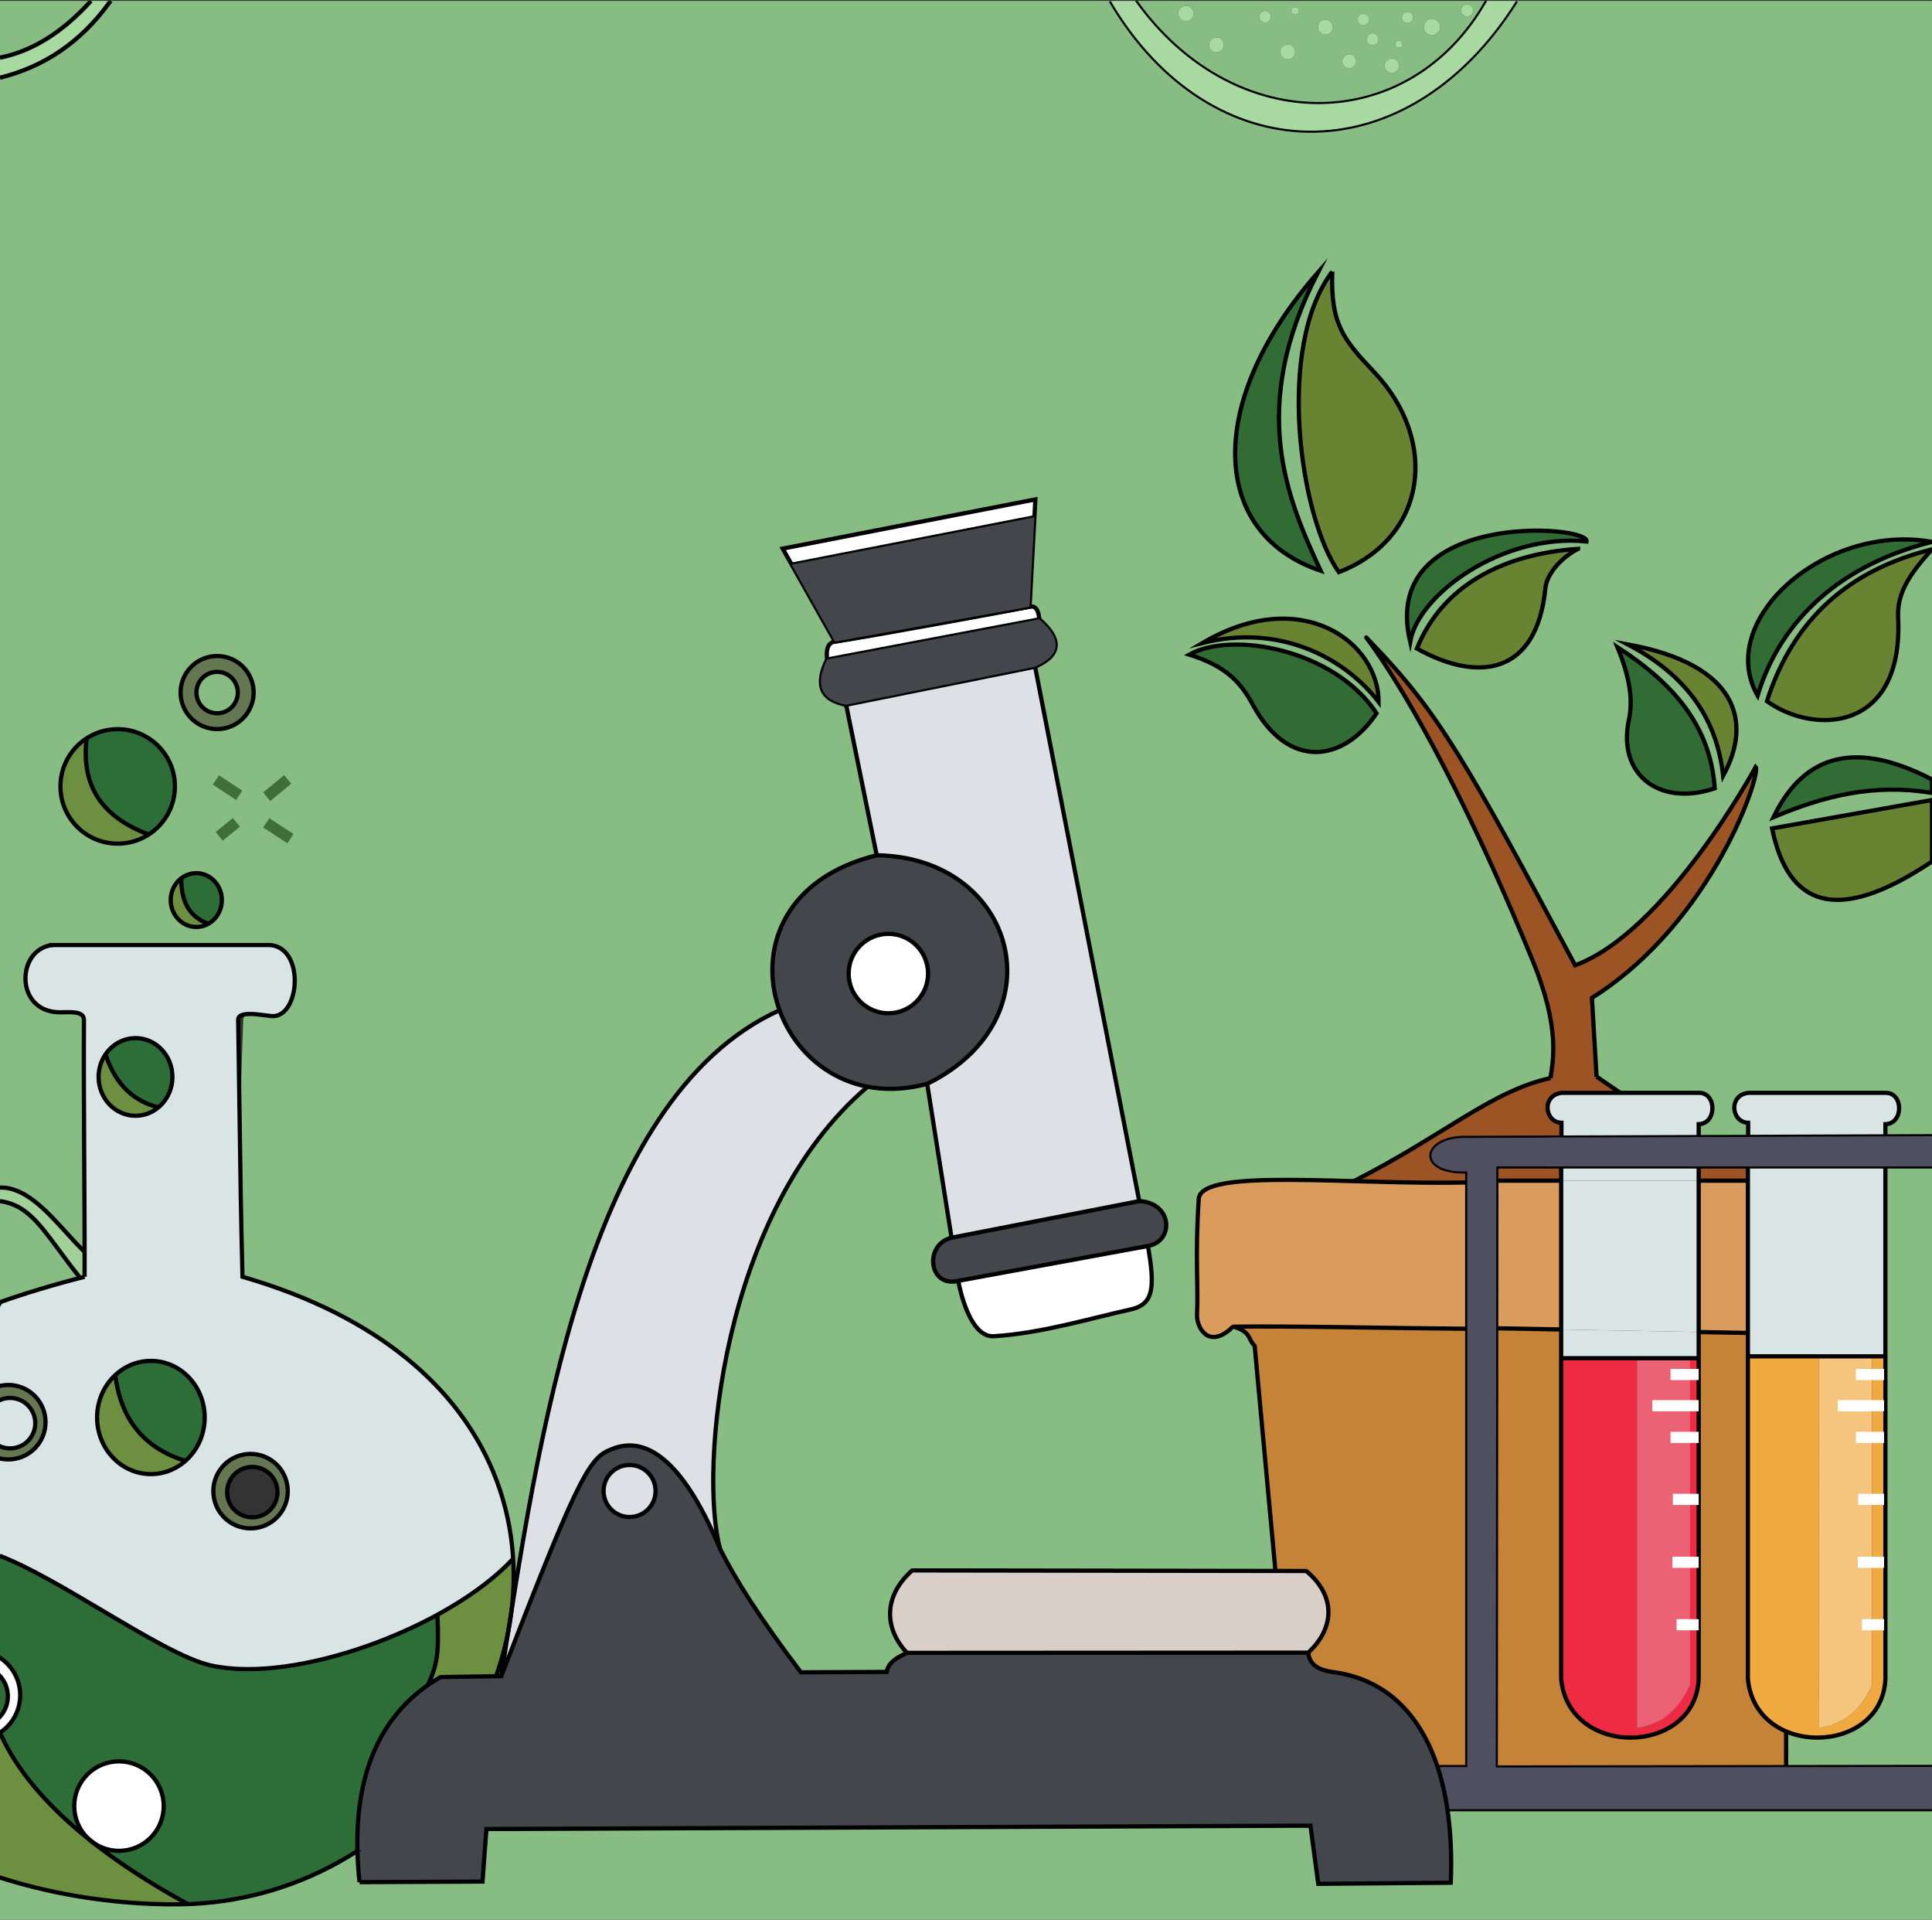 <?xml version="1.0" encoding="UTF-8"?>
<!DOCTYPE svg PUBLIC "-//W3C//DTD SVG 1.1//EN" "http://www.w3.org/Graphics/SVG/1.1/DTD/svg11.dtd">
<!-- Creator: CorelDRAW 2020 (64 Bit) -->
<svg xmlns="http://www.w3.org/2000/svg" xml:space="preserve" width="91.44mm" height="90.847mm" version="1.1" style="shape-rendering:geometricPrecision; text-rendering:geometricPrecision; image-rendering:optimizeQuality; fill-rule:evenodd; clip-rule:evenodd"
viewBox="0 0 9144 9084.72"
 xmlns:xlink="http://www.w3.org/1999/xlink"
 xmlns:xodm="http://www.corel.com/coreldraw/odm/2003">
 <rect x="0" y="0" width="9144" height="9084.72" fill="#333333" stroke="none"/>
 <defs>
  <style type="text/css">
   <![CDATA[
    .str2 {stroke:#406E37;stroke-width:52.92;stroke-miterlimit:22.926}
    .str1 {stroke:white;stroke-width:52.92;stroke-miterlimit:22.926}
    .str0 {stroke:black;stroke-width:20;stroke-miterlimit:22.926}
    .fil10 {fill:none}
    .fil8 {fill:#2D6E38}
    .fil21 {fill:#316C34}
    .fil0 {fill:#43464B}
    .fil22 {fill:#504F5F}
    .fil6 {fill:#657751}
    .fil19 {fill:#688332}
    .fil9 {fill:#6D9040}
    .fil1 {fill:#87BD83}
    .fil15 {fill:#9C5424}
    .fil7 {fill:#A1D099}
    .fil3 {fill:#A8D9A1}
    .fil13 {fill:#C58337}
    .fil14 {fill:#D99C5D}
    .fil11 {fill:#D9CEC8}
    .fil5 {fill:#D9E5E5}
    .fil4 {fill:#DDE0E5}
    .fil18 {fill:#EB6274}
    .fil12 {fill:#EF2B43}
    .fil16 {fill:#F1AA40}
    .fil20 {fill:#F5C57D}
    .fil2 {fill:white}
    .fil17 {fill:black;fill-rule:nonzero}
   ]]>
  </style>
 </defs>
 <g id="Camada_x0020_1">
  <path class="fil0" d="M2348.01 7931.86c64.87,578.32 -244.21,769.41 -656.43,826.72 1.24,49.48 4.76,98.93 10.07,147.81l582.09 -2.65 18.52 -248.71 3899.98 -15.88 37.04 275.17 627.04 -5.2c5.18,-121.19 0.39,-238.59 -15.91,-347.79 -10.49,-70.25 -25.74,-137.1 -46.16,-199.39 -77.68,-236.87 -230.23,-407.65 -480.3,-447.75 -90.88,-9.66 -126.18,-40.51 -132.39,-93.82l-1898.77 1.04c-49.39,22.93 -87.73,44.71 -96.1,90.13l-406.04 1.87c-197.64,-260.42 -311.9,-443.41 -382.54,-583.87 -242.44,-584.95 -455.07,-498.97 -532.45,-463.72 -93.48,42.57 -163.8,186.3 -503.27,1065.66l-24.38 0.38zm754.75 -876.39c0,67.96 -55.08,123.04 -123.04,123.04 -67.95,0 -123.03,-55.08 -123.03,-123.04 0,-67.95 55.08,-123.03 123.03,-123.03 67.96,0 123.04,55.08 123.04,123.03z"/>
  <path class="fil1" d="M2404.97 7723c-13.79,70.58 -32.89,140.4 -56.96,208.86l24.38 -0.38c10.61,-67.64 21.42,-137.27 32.58,-208.48z"/>
  <g id="_1706207692816">
   <path class="fil1" d="M9144 2599.37c-105.3,116.24 -165.98,206.18 -160.23,322.57 26.76,542.03 -397.38,557.17 -620.95,396.21 127.73,-400.01 400.62,-624.5 781.18,-718.78l0 -35.29 0 -2559.85 -1968.65 0c-524.38,832.37 -1445.33,805.13 -1918.24,0l-4733.8 0c-140.6,198.06 -318.04,312.39 -523.31,363.45l0 5251.98c153.31,-4.41 280.55,189.25 400.4,304.27 -0.33,-329.91 -5.18,-795.97 -3.1,-1097.59 0.31,-45.56 -72.51,-35.76 -114.47,-36.06 -216.44,-1.59 -219.85,-300.59 -50.11,-318.28l1045.11 0c168.46,12.73 141.5,347.3 7.2,336.07 -46.17,-3.86 -132.11,-20.39 -133.53,14.9 -23.05,572.53 -14.87,790.22 -3.76,1218.9 871.08,251.2 1247.82,786.21 1280.99,1333.86 4.92,81.24 2.28,162.75 -7.43,243.66 171.07,-1077.61 434.73,-2461.67 1268.21,-2838.79 -100.14,-276.16 11.74,-623.19 459.86,-733.5l-144.69 -712.2c-121.83,-22.64 -147.73,-96.06 -89.65,-213.96 -6.2,-45.65 2.46,-80.32 37.08,-84.94l-247.7 -439.92 1195.92 -232.83 -27.45 507.62c29.98,-6.49 42.69,19.31 46.15,59.77 105.21,91.72 107.55,167.87 -20.06,224.34l493.04 2528.65c156.68,7.31 167.83,189.26 41.42,212.44 31.23,187.11 31.74,275.13 -81.08,300.04 -193.01,42.61 -426.29,113.67 -648.57,126.86 -92.04,5.46 -142.14,-142.39 -164.64,-241.69l-3.22 -20.36c-141.14,34.95 -164.17,-172 -32.31,-204.06l-115.29 -728.08c-101.88,27.44 -196.65,30.06 -281.96,13.69 -692.74,586.56 -798.62,1817.81 -698.25,2187.07 70.64,140.46 184.9,323.45 382.54,583.87l406.04 -1.87c8.37,-45.42 46.71,-67.2 96.1,-90.13 -102.3,-107.59 -119.46,-261.42 24.31,-390.18l1719.49 2.52 -98.4 -1065.23c-32.74,-30.2 -13.67,-63.7 -98.22,-90.59 -8.31,0.15 -13.66,8.99 -19.62,14.02 -106.08,89.6 -157.33,-15.81 -154.95,-69.75 6.72,-152.42 -9.85,-268.09 8.15,-548.37 6.64,-103.43 341.57,-95.41 733.79,-84.66 424.96,-215.5 651.46,-426.57 930.89,-487.73 12.69,-83.69 46.05,-237.88 -82.85,-552.53 -540.17,-1318.52 -890.45,-1637.41 -762.8,-1504.93 314.92,326.84 443.59,553.05 962.49,1523.83 433.13,-159.47 854.41,-938.47 854.41,-938.47 27.37,28.52 -200.77,731.56 -775.04,1092.81l22.07 372.66 112.45 76.62 370.79 0c86.04,-2.6 87.34,146.31 0,148.12l0 61.08 234.1 -0.85 0 -66.84c-79.61,-1.84 -95.01,-129.55 0,-141.51l649.61 0c86.04,-2.6 87.34,146.31 0,148.12l0 57.89 220.54 -0.8 0 -1300.03c-451.86,303.25 -681.38,210.5 -756.92,-156.54l756.92 -134.5 0 -33.07c-271.59,-46.55 -514,14.21 -750.31,114.65 145.29,-301.87 393.37,-364.72 750.31,-178.6l0 -1089.18zm0 -35.29c-455.55,114.26 -724.75,391.41 -825.28,727.61 -202.88,-354.67 315.25,-818.33 825.28,-727.61zm-3214.07 771.52c-52.91,-97.31 -116.8,-180.13 -301.14,-237.92 205.05,-114.64 690.13,-22.05 886.36,277.82 -153.92,229.09 -415.34,272.53 -585.22,-39.9zm595.14 -14.12c-159.85,-206.53 -463.69,-371.41 -832.99,-279.19 469.64,-276.34 833,-2.3 832.99,279.19zm149.1 -284.46c-149.15,-624.55 850.28,-554.67 835.11,-474.74 -394.53,-40.05 -795.46,246.58 -835.11,474.74zm1035.32 368.83c20.87,-96.11 2.32,-207.11 -54.44,-343.47 261.21,168.38 440.68,370.31 460.82,668.08 -266.93,89.66 -461.57,-70.45 -406.38,-324.61zm446.07 265.07c-32.14,-293.15 -183.4,-475.62 -438.99,-610 524.1,143.73 579.37,354.53 438.99,610zm-1905 -970.1c-526.02,-176.27 -548.47,-801.21 -13.22,-1411.11 -330.73,642.35 -145.53,1068.63 13.22,1411.11zm85.99 6.61c-186.34,-262.89 -298.38,-1070.83 -30.86,-1422.13 -9.32,249.62 54.38,323.19 199.05,476.43 308.23,326.48 248.48,784.98 -168.19,945.7zm977.69 75.75c-40.48,411.54 -319.07,447.32 -608.19,285.8 118.81,-294.55 403.01,-447.77 762.88,-471.84 -84.74,44.39 -148.35,121.52 -154.69,186.04zm-6385.24 1348.61c66.86,0 121.06,57.02 121.06,127.35 0,70.33 -54.2,127.35 -121.06,127.35 -66.86,0 -121.06,-57.02 -121.06,-127.35 0,-70.33 54.2,-127.35 121.06,-127.35zm271.54 -854.63c0,95.53 -77.43,172.96 -172.93,172.96 -95.53,0 -172.96,-77.43 -172.96,-172.96 0,-95.5 77.43,-172.93 172.96,-172.93 95.5,0 172.93,77.43 172.93,172.93zm-643.56 173.22c149.63,0 270.92,121.29 270.92,270.92 0,149.63 -121.29,270.92 -270.92,270.92 -149.63,0 -270.92,-121.29 -270.92,-270.92 0,-149.63 121.29,-270.92 270.92,-270.92z"/>
   <path class="fil1" d="M6202.24 8639.15l-3899.98 15.88 -18.52 248.71 -582.09 2.65c-5.31,-48.88 -8.83,-98.33 -10.07,-147.81 -229.75,147.84 -502.5,241 -802.91,251.85 -9.62,0.35 -19.27,0.61 -28.95,0.79 -43.79,0.8 -93.16,0.09 -137.64,-1.67 -257.95,-10.25 -500.64,-54.34 -722.08,-124.96l0 204.36 9144 0 0 -527.62 -2293.59 0c16.3,109.2 21.09,226.6 15.91,347.79l-627.04 5.2 -37.04 -275.17z"/>
  </g>
  <g id="_1706207693920">
   <path class="fil2" d="M5433.43 5896.07l-897.51 164.85 3.22 20.36c22.5,99.3 72.6,247.15 164.64,241.69 222.28,-13.19 455.56,-84.25 648.57,-126.86 112.82,-24.91 112.31,-112.93 81.08,-300.04z"/>
   <polygon class="fil2" points="3747.09,2671.88 4895.76,2447.78 4900.33,2363.25 3704.41,2596.08 "/>
   <path class="fil2" d="M4872.88 2870.87c-60.07,13 -801.69,149.25 -920.77,165.13 -34.62,4.62 -43.28,39.29 -37.08,84.94l1004 -190.3c-3.46,-40.46 -16.17,-66.26 -46.15,-59.77z"/>
  </g>
  <path class="fil0" d="M5392.01 5683.63c-990.36,241.05 -1362.33,377.27 41.42,212.44 126.41,-23.18 115.26,-205.13 -41.42,-212.44z"/>
  <path class="fil1" d="M5757.3 177.25c19.48,0 35.27,15.79 35.27,35.27 0,19.48 -15.79,35.27 -35.27,35.27 -19.48,0 -35.27,-15.79 -35.27,-35.27 0,-19.48 15.79,-35.27 35.27,-35.27zm372.63 68.35c0,19.48 -15.8,35.28 -35.28,35.28 -19.48,0 -35.28,-15.8 -35.28,-35.28 0,-19.48 15.8,-35.28 35.28,-35.28 19.48,0 35.28,15.8 35.28,35.28zm255.76 77.16c-18.26,0 -33.07,-14.81 -33.07,-33.07 0,-18.26 14.81,-33.07 33.07,-33.07 18.26,0 33.07,14.81 33.07,33.07 0,18.26 -14.81,33.07 -33.07,33.07zm218.29 -113.55c0,-9.13 7.4,-16.53 16.53,-16.53 9.13,0 16.53,7.4 16.53,16.53 0,9.13 -7.4,16.53 -16.53,16.53 -9.13,0 -16.53,-7.4 -16.53,-16.53zm173.08 -43c-21.31,0 -38.58,-17.27 -38.58,-38.58 0,-21.31 17.27,-38.58 38.58,-38.58 21.31,0 38.58,17.27 38.58,38.58 0,21.31 -17.27,38.58 -38.58,38.58zm166.47 -88.19c-15.83,0 -28.66,-12.83 -28.66,-28.66 0,-15.83 12.83,-28.66 28.66,-28.66 15.83,0 28.66,12.83 28.66,28.66 0,15.83 -12.83,28.66 -28.66,28.66zm-1571.77 -73.79c466.96,656.8 1302.82,645.56 1666.88,0l-1666.88 0zm241.12 23.08c20.09,0 36.38,16.29 36.38,36.38 0,20.09 -16.29,36.38 -36.38,36.38 -20.09,0 -36.38,-16.29 -36.38,-36.38 0,-20.09 16.29,-36.38 36.38,-36.38zm883.06 187.41c-15.83,0 -28.66,-12.83 -28.66,-28.66 0,-15.83 12.83,-28.66 28.66,-28.66 15.83,0 28.66,12.83 28.66,28.66 0,15.83 -12.83,28.66 -28.66,28.66zm165.36 -105.84c-14.61,0 -26.45,-11.84 -26.45,-26.45 0,-14.61 11.84,-26.45 26.45,-26.45 14.61,0 26.45,11.84 26.45,26.45 0,14.61 -11.84,26.45 -26.45,26.45zm-108.03 201.76c0,-18.87 15.3,-34.17 34.17,-34.17 18.87,0 34.17,15.3 34.17,34.17 0,18.87 -15.3,34.17 -34.17,34.17 -18.87,0 -34.17,-15.3 -34.17,-34.17zm-280.03 -146.64c-19.48,0 -35.27,-15.79 -35.27,-35.27 0,-19.48 15.79,-35.27 35.27,-35.27 19.48,0 35.27,15.79 35.27,35.27 0,19.48 -15.79,35.27 -35.27,35.27zm-257.97 -84.87c0,15.22 -12.34,27.56 -27.56,27.56 -15.22,0 -27.56,-12.34 -27.56,-27.56 0,-15.22 12.34,-27.56 27.56,-27.56 15.22,0 27.56,12.34 27.56,27.56zm132.3 -27.56c0,9.74 -7.9,17.64 -17.64,17.64 -9.74,0 -17.64,-7.9 -17.64,-17.64 0,-9.74 7.9,-17.64 17.64,-17.64 9.74,0 17.64,7.9 17.64,17.64zm305.37 68.35c-15.22,0 -27.56,-12.34 -27.56,-27.56 0,-15.22 12.34,-27.56 27.56,-27.56 15.22,0 27.56,12.34 27.56,27.56 0,15.22 -12.34,27.56 -27.56,27.56z"/>
  <path class="fil3" d="M-0 367.68c205.27,-51.06 382.71,-165.39 523.31,-363.45l-92.6 0c-143.57,158.51 -287.14,239.5 -430.71,268.64l0 94.81z"/>
  <path class="fil1" d="M-0 272.87c143.57,-29.14 287.14,-110.13 430.71,-268.64l-430.71 0 0 268.64z"/>
  <polygon class="fil0" points="5392.01,5683.63 4503.61,5856.86 4535.92,6060.92 5433.43,5896.07 "/>
  <path class="fil2" d="M5433.43 5896.07l-897.51 164.85 3.22 20.36c22.5,99.3 72.6,247.15 164.64,241.69 222.28,-13.19 455.56,-84.25 648.57,-126.86 112.82,-24.91 112.31,-112.93 81.08,-300.04z"/>
  <g id="_1706207690512">
   <path class="fil4" d="M2875.66 6865.82c77.38,-35.25 290.01,-121.23 532.45,463.72 -100.37,-369.26 5.51,-1600.51 698.25,-2187.07 -203.48,-39.05 -353.11,-186.11 -416.85,-361.87 -833.48,377.12 -1097.14,1761.18 -1268.21,2838.79 -4.15,34.67 -9.61,69.23 -16.33,103.61 -11.16,71.21 -21.97,140.84 -32.58,208.48 339.47,-879.36 409.79,-1023.09 503.27,-1065.66z"/>
   <path class="fil4" d="M3102.76 7055.47c0,-67.95 -55.08,-123.03 -123.04,-123.03 -67.95,0 -123.03,55.08 -123.03,123.03 0,67.96 55.08,123.04 123.03,123.04 67.96,0 123.04,-55.08 123.04,-123.04z"/>
  </g>
  <path class="fil0" d="M4106.36 5142.47c85.31,16.37 180.08,13.75 281.96,-13.69 629.55,-309.32 422.67,-1072.22 -238.95,-1081.68 -448.12,110.31 -560,457.34 -459.86,733.5 63.74,175.76 213.37,322.82 416.85,361.87zm98.18 -723.38c103.75,0 187.85,84.1 187.85,187.85 0,103.75 -84.1,187.85 -187.85,187.85 -103.75,0 -187.85,-84.1 -187.85,-187.85 0,-103.75 84.1,-187.85 187.85,-187.85z"/>
  <path class="fil4" d="M4388.32 5128.78l115.29 728.08 888.4 -173.23 -493.04 -2528.65 -894.29 179.92 144.69 712.2c661.62,9.46 868.5,772.36 238.95,1081.68z"/>
  <path class="fil5" d="M-0 7364.43l6.4 0.52c298.69,117.61 768.3,466.94 993.12,516.29 286.67,62.85 729.81,-54.11 1070.58,-240.08 144.54,-78.88 270.67,-170.17 358.63,-265.43 -33.17,-547.65 -409.91,-1082.66 -1280.99,-1333.86 -5.5,-212.14 -10.28,-372.62 -10.91,-549.99 -2.6,-179.27 -4.95,-376.35 -9.58,-664.5 -0.78,-48.51 111.62,-23.17 157.78,-19.31 134.3,11.22 161.26,-323.34 -7.2,-336.07l-1029.67 0c-167.4,17.45 -181.41,308.49 25.83,318.05 2.9,0.13 5.85,0.21 8.84,0.23 41.95,0.3 114.78,-9.5 114.47,36.06 -2.08,301.62 2.77,767.68 3.1,1097.59 0.04,41.69 0.01,81.21 -0.11,117.94 -6.95,1.76 -13.88,3.52 -20.78,5.3 -135.64,34.89 -262.03,73.28 -379.51,114.75l0 3.56 0 1198.95zm1185.84 -484.5c97.33,0 176.24,78.91 176.24,176.24 0,97.33 -78.91,176.24 -176.24,176.24 -97.33,0 -176.24,-78.91 -176.24,-176.24 0,-97.33 78.91,-176.24 176.24,-176.24zm-544.48 -1599.99c-96.5,0 -174.73,-82.29 -174.73,-183.81 0,-39.79 12.02,-76.63 32.45,-106.72 31.69,-46.67 83.61,-77.09 142.28,-77.09 96.5,0 174.73,82.29 174.73,183.81 0,58.49 -25.97,110.59 -66.43,144.26 -29.77,24.76 -67.4,39.55 -108.3,39.55z"/>
  <path class="fil1" d="M1027.59 3375.08c54.07,0 97.9,-43.83 97.9,-97.9 0,-54.07 -43.83,-97.9 -97.9,-97.9 -54.07,0 -97.9,43.83 -97.9,97.9 0,54.07 43.83,97.9 97.9,97.9z"/>
  <g id="_1706207685664">
   <polygon class="fil2" points="3747.09,2671.88 4895.76,2447.78 4900.33,2363.25 3704.41,2596.08 "/>
   <path class="fil2" d="M4872.88 2870.87c-60.07,13 -801.69,149.25 -920.77,165.13 -34.62,4.62 -43.28,39.29 -37.08,84.94l1004 -190.3c-3.46,-40.46 -16.17,-66.26 -46.15,-59.77z"/>
  </g>
  <g id="_1706207685088">
   <path class="fil6" d="M166.9 6734.44c0,65.91 -53.43,119.34 -119.34,119.34 -16.9,0 -32.99,-3.52 -47.56,-9.86l0 57.77c12.64,2.88 25.79,4.4 39.3,4.4 97.33,0 176.24,-78.91 176.24,-176.24 0,-97.33 -78.91,-176.24 -176.24,-176.24 -13.51,0 -26.66,1.52 -39.3,4.4l0 66.96c14.57,-6.34 30.66,-9.86 47.56,-9.86 65.91,0 119.34,53.43 119.34,119.33z"/>
   <path class="fil6" d="M1185.84 6879.93c-97.33,0 -176.24,78.91 -176.24,176.24 0,97.33 78.91,176.24 176.24,176.24 97.33,0 176.24,-78.91 176.24,-176.24 0,-97.33 -78.91,-176.24 -176.24,-176.24zm-111.07 180.83c0,-65.9 53.43,-119.33 119.33,-119.33 65.91,0 119.34,53.43 119.34,119.33 0,65.91 -53.43,119.34 -119.34,119.34 -65.9,0 -119.33,-53.43 -119.33,-119.34z"/>
   <path class="fil6" d="M854.65 3277.16c0,95.53 77.43,172.96 172.96,172.96 95.5,0 172.93,-77.43 172.93,-172.96 0,-95.5 -77.43,-172.93 -172.93,-172.93 -95.53,0 -172.96,77.43 -172.96,172.93zm172.94 97.92c-54.07,0 -97.9,-43.83 -97.9,-97.9 0,-54.07 43.83,-97.9 97.9,-97.9 54.07,0 97.9,43.83 97.9,97.9 0,54.07 -43.83,97.9 -97.9,97.9z"/>
  </g>
  <path class="fil7" d="M400.4 5923.93c-119.85,-115.02 -247.09,-308.68 -400.4,-304.27l0 63.94c156.38,21.66 214.31,157.97 379.51,363.57 6.9,-1.78 13.83,-3.54 20.78,-5.3 0.12,-36.73 0.15,-76.25 0.11,-117.94z"/>
  <path class="fil1" d="M379.51 6047.17c-165.2,-205.6 -223.13,-341.91 -379.51,-363.57l0 478.32c117.48,-41.47 243.87,-79.86 379.51,-114.75z"/>
  <g id="_1706207685424">
   <path class="fil2" d="M95.67 8021.73c0,-74.07 -38.05,-139.25 -95.67,-177.07l0 86.21c23.14,25.45 37.25,59.27 37.25,96.38 0,37.11 -14.11,70.93 -37.25,96.38l0 75.18c57.62,-37.82 95.67,-103.01 95.67,-177.08z"/>
   <path class="fil2" d="M563.11 8334.83c-116.9,0 -211.67,94.77 -211.67,211.66 0,64.3 28.67,121.9 73.93,160.72 4.31,3.45 8.65,6.88 13.01,10.31 34.98,25.56 78.09,40.64 124.73,40.64 116.89,0 211.66,-94.77 211.66,-211.67 0,-116.89 -94.77,-211.66 -211.66,-211.66z"/>
  </g>
  <path class="fil2" d="M4016.69 4606.94c0,103.75 84.1,187.85 187.85,187.85 103.75,0 187.85,-84.1 187.85,-187.85 0,-103.75 -84.1,-187.85 -187.85,-187.85 -103.75,0 -187.85,84.1 -187.85,187.85z"/>
  <g id="_1706207740336">
   <path class="fil8" d="M2070.1 7641.16c-340.77,185.97 -783.91,302.93 -1070.58,240.08 -226.43,-49.7 -701.18,-403.71 -999.52,-518.79l0 482.21c57.62,37.82 95.67,103 95.67,177.07 0,74.07 -38.05,139.26 -95.67,177.08 79.28,180.99 228.11,351.01 425.37,508.4 -45.26,-38.82 -73.93,-96.42 -73.93,-160.72 0,-116.89 94.77,-211.66 211.67,-211.66 116.89,0 211.66,94.77 211.66,211.66 0,116.9 -94.77,211.67 -211.66,211.67 -46.64,0 -89.75,-15.08 -124.73,-40.64 131.3,103.29 283.41,201.09 450.29,292.91 300.41,-10.85 573.16,-104.01 802.91,-251.85 -7.51,-299.27 68.17,-599.89 333.17,-784.56 44.92,-96.08 53.35,-150.79 45.35,-332.86z"/>
   <path class="fil8" d="M37.25 8027.25c0,-37.11 -14.11,-70.93 -37.25,-96.38l0 192.76c23.14,-25.45 37.25,-59.27 37.25,-96.38z"/>
  </g>
  <path class="fil8" d="M545.21 6507.17c26.42,202.78 129.83,343.98 332.65,405.68 55.6,-49.14 90.94,-122.83 90.94,-205.21 0,-147.95 -114.01,-267.89 -254.66,-267.89 -64.82,0 -123.98,25.47 -168.93,67.42z"/>
  <g id="_1706207739040">
   <path class="fil9" d="M556.98 3992.22c54.08,0 104.45,-15.84 146.74,-43.14 -247.32,-93.31 -317.09,-256.12 -293.9,-455.29 -74.48,48.28 -123.76,132.14 -123.76,227.51 0,149.63 121.29,270.92 270.92,270.92z"/>
   <path class="fil9" d="M857.88 4156.07c-30.26,23.15 -49.94,60.7 -49.94,103.07 0,70.33 54.2,127.35 121.06,127.35 20.71,0 40.2,-5.47 57.25,-15.11 -102.73,-37.32 -128.52,-122.12 -128.37,-215.31z"/>
   <path class="fil9" d="M749.66 5240.39c-109.91,-28.27 -199.47,-99.23 -250.58,-250.98 -20.43,30.09 -32.45,66.93 -32.45,106.72 0,101.52 78.23,183.81 174.73,183.81 40.9,0 78.53,-14.79 108.3,-39.55z"/>
   <path class="fil9" d="M877.86 6912.85c-202.82,-61.7 -306.23,-202.9 -332.65,-405.68 -52.59,49.08 -85.73,120.7 -85.73,200.47 0,147.96 114.01,267.9 254.66,267.9 62.34,0 119.45,-23.57 163.72,-62.69z"/>
   <path class="fil9" d="M2428.73 7375.73c-87.96,95.26 -214.09,186.55 -358.63,265.43 8,182.07 -0.43,236.78 -45.35,332.86 19.12,-13.31 39.22,-26.03 60.34,-38.1l262.92 -4.06c24.07,-68.46 43.17,-138.28 56.96,-208.86 5.36,-34.19 10.8,-68.74 16.33,-103.61 9.71,-80.91 12.35,-162.42 7.43,-243.66z"/>
   <path class="fil9" d="M425.37 8707.21c-197.26,-157.39 -346.09,-327.41 -425.37,-508.4l0 685.78c221.44,70.62 464.13,114.71 722.08,124.96 44.48,1.76 93.85,2.47 137.64,1.67 9.68,-0.18 19.33,-0.44 28.95,-0.79 -166.88,-91.82 -318.99,-189.62 -450.29,-292.91 -4.48,-3.27 -8.82,-6.71 -13.01,-10.31z"/>
  </g>
  <g id="_1706207738896">
   <ellipse class="fil10 str0" cx="714.14" cy="6707.64" rx="254.66" ry="267.89"/>
   <path class="fil8" d="M816.09 5096.13c0,-101.52 -78.23,-183.81 -174.73,-183.81 -58.67,0 -110.59,30.42 -142.28,77.09 51.11,151.75 140.67,222.71 250.58,250.98 40.46,-33.67 66.43,-85.77 66.43,-144.26z"/>
   <path class="fil8" d="M409.82 3493.79c-23.19,199.17 46.58,361.98 293.9,455.29 74.72,-48.23 124.18,-132.23 124.18,-227.78 0,-149.63 -121.29,-270.92 -270.92,-270.92 -54.26,0 -104.79,15.95 -147.16,43.41z"/>
   <path class="fil8" d="M929 4131.79c-26.58,0 -51.15,9.01 -71.12,24.28 -0.15,93.19 25.64,177.99 128.37,215.31 37.99,-21.49 63.81,-63.69 63.81,-112.24 0,-70.33 -54.2,-127.35 -121.06,-127.35z"/>
  </g>
  <path class="fil11" d="M6036.59 7433.76l-1719.49 -2.53c-143.77,128.76 -126.61,282.59 -24.31,390.18l1898.77 -1.04c117.3,-106.71 140.77,-261.16 -9.16,-386.4l-145.81 -0.21z"/>
  <path class="fil0" d="M4535.92 6060.92c915.27,-304.34 757.61,-334.87 -32.31,-204.06 -131.86,32.06 -108.83,239.01 32.31,204.06z"/>
  <path class="fil1" d="M8923.46 7944.32c-10,242.88 -280.47,329.73 -470,248.64l0.21 169.08 690.33 -0.88 0 -2841.64 -177.5 0 -43.04 0 0 898.68 0 1526.12z"/>
  <g id="_1706207735824">
   <polygon class="fil5" points="8272.58,5586.98 8272.58,6307.51 8272.58,6418.2 8608.33,6418.2 8860.78,6418.2 8923.46,6418.2 8923.46,5519.52 8373.43,5519.52 8273.85,5519.52 8272.58,5519.52 "/>
   <path class="fil5" d="M8273.85 5379.78l649.61 -2.34 0 -57.89c87.34,-1.81 86.04,-150.72 0,-148.12l-649.61 0c-95.01,11.96 -79.61,139.67 0,141.51l0 66.84z"/>
  </g>
  <g id="_1706207735728">
   <polygon class="fil5" points="7388.87,6291.15 8039.75,6303.2 8039.75,5586.98 7388.87,5586.98 "/>
   <path class="fil5" d="M7390.14 5382.97l649.61 -2.34 0 -61.08c87.34,-1.81 86.04,-150.72 0,-148.12l-370.79 0 -278.82 0c-95.01,11.96 -79.61,139.67 0,141.51l0 70.03z"/>
   <polygon class="fil5" points="8039.75,5519.52 7390.14,5519.52 7388.87,5519.52 7388.87,5586.98 8039.75,5586.98 "/>
   <polygon class="fil5" points="8039.75,6303.2 7388.87,6291.15 7388.87,6427.02 7747.58,6427.02 7998.93,6427.02 8039.75,6427.02 "/>
  </g>
  <g id="_1706207733952">
   <path class="fil12" d="M7747.58 8177.31l0 -1750.29 -358.71 0 0 1517.3c35.28,377.55 635.88,364.19 650.88,0l0 -256.11 -40.82 0 0 285.58c-41.89,92.09 -110.25,181.98 -251.35,203.52z"/>
   <polygon class="fil12" points="7998.93,7392.76 7998.93,7688.21 8039.75,7688.21 8039.75,7392.76 "/>
   <polygon class="fil12" points="7998.93,7392.76 8039.75,7392.76 8039.75,7095.1 7998.93,7095.1 "/>
   <polygon class="fil12" points="7998.93,6651.91 8039.75,6651.91 8039.75,6504.18 7998.93,6504.18 "/>
   <polygon class="fil12" points="7998.93,6504.18 8039.75,6504.18 8039.75,6427.02 7998.93,6427.02 "/>
   <polygon class="fil12" points="8039.75,6651.91 7998.93,6651.91 7998.93,6801.84 8039.75,6801.84 "/>
   <polygon class="fil12" points="8039.75,6801.84 7998.93,6801.84 7998.93,7095.1 8039.75,7095.1 "/>
  </g>
  <g id="_1706207733328">
   <path class="fil13" d="M5938.19 6368.52l98.4 1065.24 145.81 0.21c149.93,125.24 126.46,279.69 9.16,386.4 6.21,53.31 41.51,84.16 132.39,93.82 250.07,40.1 402.62,210.88 480.3,447.75l140.2 0 0 -2074.12c-366.42,-2.86 -861.83,-14.18 -1104.48,-9.89 84.55,26.89 65.48,60.39 98.22,90.59z"/>
   <path class="fil13" d="M8039.75 7944.32c-15,364.19 -615.6,377.55 -650.88,0l0 -1517.3 0 -135.87 -307.5 -5.69 -1.98 2078.34 1374.28 -1.76 -0.21 -169.08c-94.66,-40.5 -169.13,-122.88 -180.88,-248.64l0 -1526.12 0 -110.69 -232.83 -4.31 0 123.82 0 77.16 0 147.73 0 149.93 0 293.26 0 297.66 0 295.45 0 256.11z"/>
  </g>
  <g id="_1706207732512">
   <path class="fil14" d="M6407.34 5589.17c-392.22,-10.75 -727.15,-18.77 -733.79,84.66 -18,280.28 -1.43,395.95 -8.15,548.37 -2.38,53.94 48.87,159.35 154.95,69.75 5.96,-5.03 11.31,-13.87 19.62,-14.02 242.65,-4.29 738.06,7.03 1104.48,9.89l0 -692.33c-174.3,3.85 -361.45,-1.51 -537.11,-6.32z"/>
   <polygon class="fil14" points="7082.03,5586.98 7081.36,6285.46 7388.87,6291.15 7388.87,5586.98 "/>
   <polygon class="fil14" points="8039.75,5586.98 8039.75,6303.2 8272.58,6307.51 8272.58,5586.98 "/>
  </g>
  <g id="_1706207733568">
   <path class="fil15" d="M7338.23 5101.44c-279.43,61.16 -505.93,272.23 -930.89,487.73 175.66,4.81 362.81,10.17 537.11,6.32l0 -52.15c-241.06,7.54 -211.88,-164.99 1.27,-158.76l444.42 -1.61 0 -70.03c-79.61,-1.84 -95.01,-129.55 0,-141.51l278.82 0 -112.45 -76.62 -22.07 -372.66c574.27,-361.25 802.41,-1064.29 775.04,-1092.81 0,0 -421.28,779 -854.41,938.47 -518.9,-970.78 -647.57,-1196.99 -962.49,-1523.83 -127.65,-132.48 222.63,186.41 762.8,1504.93 128.9,314.65 95.54,468.84 82.85,552.53z"/>
   <polygon class="fil15" points="7388.87,5519.52 7082.04,5519.52 7082.04,5577.73 7082.03,5586.98 7388.87,5586.98 "/>
   <polygon class="fil15" points="8039.75,5519.52 8039.75,5586.98 8272.58,5586.98 8272.58,5519.52 "/>
  </g>
  <path class="fil10 str0" d="M4536.29 6063.28l2.85 18c22.5,99.3 72.6,247.15 164.64,241.69 222.28,-13.19 455.56,-84.25 648.57,-126.86 112.82,-24.91 112.31,-112.93 81.08,-300.04m-41 -210.28l-493.46 -2530.81c15.29,-111.64 49.49,-300.47 -26.09,-284.11 -60.07,13 -801.69,149.25 -920.77,165.13 -86.11,11.49 -11.6,208.9 52.57,298.9l144.69 712.2c661.62,9.46 868.5,772.36 238.95,1081.68l115.77 731.11"/>
  <path class="fil10 str0" d="M4149.37 4047.1c-852.9,209.95 -487.77,1277.42 238.95,1081.68"/>
  <circle class="fil10 str0" cx="4204.54" cy="4606.94" r="187.85"/>
  <path class="fil10 str0" d="M4004.68 3334.9c-121.83,-22.64 -147.73,-96.06 -89.65,-213.96l1004 -190.3c105.21,91.72 107.55,167.87 -20.06,224.34l-894.29 179.92z"/>
  <path class="fil10 str0" d="M4535.92 6060.92c-141.14,34.95 -164.17,-172 -32.31,-204.06l888.4 -173.23c156.68,7.31 167.83,189.26 41.42,212.44l-897.51 164.85z"/>
  <polygon class="fil10 str0" points="4900.33,2363.25 3704.41,2596.08 3952.11,3036 4872.88,2870.87 "/>
  <path class="fil10 str0" d="M4107.03 5141.9c-693.34,586.34 -799.32,1818.26 -698.92,2187.64"/>
  <path class="fil16" d="M8272.58 6418.2l0 1526.12c11.75,125.76 86.22,208.14 180.88,248.64 189.53,81.09 460,-5.76 470,-248.64l0 -1526.12 -62.68 0 0 85.98 0 147.73 0 149.93 0 293.26 0 297.66 0 295.45 0 285.58c-41.89,92.09 -110.25,181.98 -251.35,203.52l-1.1 -1759.11 -335.75 0z"/>
  <path class="fil10 str0" d="M4292.79 7821.41c-102.3,-107.59 -119.46,-261.42 24.31,-390.18l1865.3 2.74c149.93,125.24 126.46,279.69 9.16,386.4"/>
  <path class="fil17" d="M232.72 4462l1045.85 0.04c69.07,5.22 107.69,59.58 121.09,124.46 4.88,23.64 6.39,48.69 4.79,73.14 -1.6,24.49 -6.35,48.55 -13.94,70.13 -18.9,53.73 -55.53,92.5 -106.3,88.26 -7.8,-0.65 -18.52,-2.08 -30.31,-3.63 -23.2,-3.07 -51.03,-6.75 -74.17,-6.39 -24,0.38 -42.74,4.87 -42.52,19.21 3.13,195.08 5.23,348.7 7.06,483.25 3.5,257.55 6.07,445.28 13.24,723.9 647.37,188.4 1021.89,533.75 1185.14,924.59 95.98,229.78 118.89,475.25 81.3,713.76 -37.57,238.32 -135.56,469.7 -281.41,671.51 -280.31,387.89 -737.58,666.94 -1282.66,676.95 -21.49,0.39 -44.38,0.42 -67.35,0.14 -24.13,-0.29 -48.24,-0.92 -70.84,-1.81 -257.69,-10.23 -500.22,-54.15 -721.69,-124.49l0 -20.9c221.42,70.91 464.24,115.22 722.47,125.47 22.76,0.9 46.69,1.53 70.3,1.81 22.76,0.27 45.46,0.24 66.79,-0.14 538.3,-9.88 989.91,-285.52 1266.8,-668.67 144.07,-199.35 240.85,-427.77 277.91,-662.91 37.03,-234.95 14.47,-476.74 -80.06,-703.06 -161.67,-387.06 -534.1,-729.15 -1179.2,-915.18l-7.04 -2.04 -0.19 -7.3c-7.31,-282.41 -9.89,-471.34 -13.43,-731.39 -1.82,-134.31 -3.92,-287.65 -7.06,-483.17 -0.47,-29.78 26.95,-38.88 62.12,-39.45 24.66,-0.39 53.23,3.39 77.07,6.55 10.91,1.44 20.82,2.75 29.37,3.47 40.13,3.35 69.86,-29.54 85.84,-74.94 6.99,-19.83 11.35,-42.05 12.84,-64.79 1.49,-22.79 0.1,-46.06 -4.41,-67.9 -11.68,-56.53 -44.49,-103.86 -102.57,-108.48l-1044.83 0 0 -20zm-232.72 1689.38c122.85,-43.25 255.31,-83.15 397.87,-119.2l4.84 19.38c-144.52,36.54 -278.62,77.02 -402.71,120.94l0 -21.12z"/>
  <circle class="fil10 str0" cx="2979.72" cy="7055.47" r="123.03"/>
  <polyline class="fil10 str0" points="6804.25,8361.94 6944.45,8361.94 6944.45,5543.34 "/>
  <polygon class="fil17" points="6850.4,8551.33 9134,8551.33 9134,8371.13 7069.42,8373.77 7072.08,5577.73 7092,5577.73 7089.36,8353.83 9144,8351.19 9144,8571.33 6850.4,8571.33 "/>
  <path class="fil17" d="M7072.07 5586.98l0.01 -77.46 2061.92 0 0 -122.88 -2188.55 7.9c-75.16,-2.19 -125.91,18.18 -148.47,44.43 -7.97,9.28 -12.2,19.16 -12.44,28.73 -0.23,9.4 3.38,18.87 11.04,27.52 20.74,23.43 69,40.64 148.6,38.16l0.54 19.92c-86.19,2.69 -139.83,-17.51 -164.06,-44.88 -11.14,-12.59 -16.4,-26.77 -16.04,-41.18 0.35,-14.24 6.19,-28.43 17.2,-41.23 26,-30.25 82.37,-53.76 164.14,-51.39l2198.04 -7.94 0 162.84 -2052 0 -0.01 57.46 -19.92 0z"/>
  <g id="_1706207727424">
   <path class="fil10 str0" d="M7388.87 5519.52l0 2424.8c35.28,377.55 635.88,364.19 650.88,0l0 -2424.8"/>
   <path class="fil10 str0" d="M8039.75 5519.52l0 -199.97c87.34,-1.81 86.04,-150.72 0,-148.12l-649.61 0c-95.01,11.96 -79.61,139.67 0,141.51l0 206.58"/>
  </g>
  <g id="_1706207726032">
   <path class="fil10 str0" d="M8272.58 5519.52l0 2424.8c35.28,377.55 635.88,364.19 650.88,0l0 -2424.8"/>
   <path class="fil10 str0" d="M8923.46 5519.52l0 -199.97c87.34,-1.81 86.04,-150.72 0,-148.12l-649.61 0c-95.01,11.96 -79.61,139.67 0,141.51l0 206.58"/>
  </g>
  <path class="fil10 str0" d="M248.16 4472c-169.74,17.69 -181.77,316.7 34.67,318.28 41.95,0.3 114.78,-9.5 114.47,36.06 -2.34,339.73 4.1,888.09 2.99,1215.53"/>
  <path class="fil17" d="M3.59 7353.15c138.36,53.37 313.74,157.41 484.95,258.97 199.1,118.11 392.61,232.91 513.09,259.35 198.06,43.42 472.13,0 734.85,-92.92 274.04,-96.92 535.3,-247.57 684.91,-409.58l14.68 13.52c-151.8,164.39 -416.1,316.96 -692.95,414.88 -265.92,94.05 -543.94,137.87 -745.71,93.64 -123.59,-27.12 -318.5,-142.75 -519.03,-261.71 -169.07,-100.3 -342.23,-203.01 -478.38,-256.15l0 -10.7 3.59 -9.3z"/>
  <circle class="fil10 str0" cx="563.11" cy="8546.49" r="211.67"/>
  <path class="fil17" d="M-0 7832.84c14.81,9.12 28.46,19.93 40.7,32.16 40.16,40.17 64.97,95.58 64.97,156.73 0,61.15 -24.81,116.57 -64.93,156.7 -12.25,12.25 -25.92,23.07 -40.74,32.19l0 -23.87c9.51,-6.69 18.41,-14.18 26.6,-22.38 36.51,-36.5 59.07,-86.93 59.07,-142.64 0,-55.7 -22.56,-106.13 -59.05,-142.61 -8.2,-8.2 -17.11,-15.7 -26.62,-22.4l0 -23.88z"/>
  <path class="fil17" d="M-0 7916.55l2.34 2.29c27.74,27.74 44.91,66.09 44.91,108.41 0,42.3 -17.17,80.63 -44.93,108.39l-2.32 2.27 0 -29.86c17.1,-22.4 27.25,-50.41 27.25,-80.8 0,-30.36 -10.16,-58.36 -27.25,-80.77l0 -29.93z"/>
  <path class="fil17" d="M9.14 8194.83c63.27,144.43 171.48,282.03 313.6,411.84 154.78,141.36 349.76,273.43 570.73,395.01l-9.6 17.5c-222.31,-122.32 -418.58,-255.29 -574.57,-397.75 -137.5,-125.59 -243.84,-258.67 -309.3,-398.47l0 -24.15 9.14 -3.98z"/>
  <path class="fil10 str0" d="M2070.1 7641.16c8,182.07 -0.43,236.78 -45.35,332.86"/>
  <circle class="fil10 str0" cx="1185.84" cy="7056.17" r="176.24"/>
  <circle class="fil10 str0" cx="1194.1" cy="7060.76" r="119.33"/>
  <path class="fil17" d="M39.3 6543.61c51.39,0 97.95,20.86 131.65,54.55 33.73,33.74 54.59,80.3 54.59,131.69 0,51.43 -20.86,98 -54.55,131.69 -33.74,33.69 -80.3,54.55 -131.69,54.55 -13.48,0 -26.63,-1.43 -39.3,-4.16l0 -20.52c12.6,3.06 25.76,4.68 39.3,4.68 45.91,0 87.49,-18.61 117.57,-48.67 30.05,-30.09 48.67,-71.67 48.67,-117.57 0,-45.91 -18.61,-87.49 -48.67,-117.57 -30.08,-30.06 -71.66,-48.67 -117.57,-48.67 -13.54,0 -26.7,1.62 -39.3,4.68l0 -20.52c12.67,-2.73 25.82,-4.16 39.3,-4.16z"/>
  <path class="fil17" d="M47.56 6605.11c35.68,0 68.02,14.49 91.42,37.88 23.43,23.44 37.92,55.77 37.92,91.45 0,35.69 -14.49,68.02 -37.88,91.42 -23.44,23.43 -55.78,37.92 -91.46,37.92 -16.79,0 -32.84,-3.22 -47.56,-9.05l0 -21.79c14.38,6.95 30.52,10.84 47.56,10.84 30.2,0 57.56,-12.23 77.34,-32 19.77,-19.78 32,-47.13 32,-77.34 0,-30.2 -12.23,-57.55 -32,-77.33 -19.78,-19.77 -47.14,-32 -77.34,-32 -17.04,0 -33.18,3.89 -47.56,10.84l0 -21.8c14.73,-5.83 30.77,-9.04 47.56,-9.04z"/>
  <path class="fil17" d="M371.74 6053.42c-38.8,-48.3 -71.67,-92.72 -101.26,-132.73 -94.79,-128.15 -155.76,-210.53 -270.48,-227.01l0 -10.08 1.37 -9.88c123.92,17.16 186.92,102.33 285.13,235.09 29.49,39.87 62.25,84.16 100.78,132.11l-15.54 12.5z"/>
  <path class="fil17" d="M393.49 5931.12c-28.75,-27.6 -57.69,-59.4 -87.26,-91.91 -93.41,-102.68 -193.62,-212.81 -305.96,-209.59l-0.27 -9.96 0 -9.96c121.38,-3.31 224.69,110.21 320.99,216.07 29.43,32.36 58.24,64.02 86.32,90.97l-13.82 14.38z"/>
  <path class="fil17" d="M-0 357.39c100.57,-25.28 194.39,-65.99 280.28,-124.55 84.92,-57.89 162.19,-133.31 230.76,-228.61l12.27 0 8.13 5.78c-71,100.02 -151.37,178.95 -239.9,239.31 -88.6,60.4 -185.39,102.24 -289.16,128.05l-2.38 -9.69 0 -10.29z"/>
  <path class="fil18" d="M7998.93 7973.79l0 -285.58 0 -295.45 0 -297.66 0 -293.26 0 -149.93 0 -147.73 0 -77.16 -251.35 0 0 1750.29c141.1,-21.54 209.46,-111.43 251.35,-203.52z"/>
  <path class="fil17" d="M438.09 10.91c-145.13,160.24 -290.56,242.19 -436.14,271.73l-1.95 -9.77 0 -10.18c138.87,-28.65 277.94,-106.82 417.23,-258.46l13.48 0 7.38 6.68z"/>
  <path class="fil17" d="M5384.03 4.23c111.02,154.5 242.65,271.27 383.55,350.73 161.1,90.84 334.43,133 503.01,127.17 168.38,-5.84 332.14,-59.64 474.28,-160.7 109.46,-77.82 206.14,-183.66 282.33,-317.2l11.44 0 8.67 4.88c-78.14,138.56 -177.83,248.2 -290.88,328.58 -145.37,103.36 -312.9,158.39 -485.22,164.36 -172.11,5.96 -349.02,-37.06 -513.39,-129.75 -145.19,-81.88 -280.59,-202.5 -394.19,-362.29l8.13 -5.78 12.27 0z"/>
  <path class="fil17" d="M7183.79 9.54c-135.9,215.72 -298.43,374.18 -472.97,476.7 -166.29,97.68 -343.49,144.59 -519.04,141.95 -175.62,-2.63 -349.51,-54.84 -509.1,-155.39 -164.46,-103.61 -313.78,-258.59 -434.16,-463.53l8.59 -5.04 11.57 0c118.17,199.56 264.12,350.58 424.62,451.69 156.47,98.58 326.82,149.77 498.72,152.35 171.96,2.59 345.65,-43.42 508.72,-139.21 170.42,-100.1 329.34,-254.61 462.8,-464.83l11.81 0 8.44 5.31z"/>
  <path class="fil10 str0" d="M6944.45 5595.49c-563.49,12.46 -1261.28,-71.41 -1270.9,78.34 -18,280.28 -1.43,395.95 -8.15,548.37 -2.38,53.94 48.87,159.35 154.95,69.75 5.96,-5.03 11.31,-13.87 19.62,-14.02 242.65,-4.29 738.06,7.03 1104.48,9.89"/>
  <line class="fil10 str0" x1="7081.36" y1="6285.46" x2="7388.87" y2= "6291.15" />
  <line class="fil10 str0" x1="7081.36" y1="5586.98" x2="7388.87" y2= "5586.98" />
  <path class="fil10 str0" d="M6407.34 5589.17c424.96,-215.5 651.46,-426.57 930.89,-487.73"/>
  <line class="fil10 str0" x1="7556.51" y1="5094.81" x2="7668.96" y2= "5171.43" />
  <path class="fil10 str0" d="M7338.23 5101.44c12.69,-83.69 46.05,-237.88 -82.85,-552.53 -540.17,-1318.52 -890.45,-1637.41 -762.8,-1504.93 314.92,326.84 443.59,553.05 962.49,1523.83 433.13,-159.47 854.41,-938.47 854.41,-938.47 27.37,28.52 -200.77,731.56 -775.04,1092.81l22.07 372.66"/>
  <circle class="fil10 str0" cx="556.98" cy="3721.3" r="270.92"/>
  <circle class="fil10 str0" cx="1027.59" cy="3277.18" r="172.94"/>
  <circle class="fil10 str0" cx="1027.59" cy="3277.18" r="97.9"/>
  <ellipse class="fil10 str0" cx="641.36" cy="5096.13" rx="174.73" ry="183.81"/>
  <ellipse class="fil10 str0" cx="929" cy="4259.14" rx="121.06" ry="127.35"/>
  <path class="fil19 str0" d="M7468.93 2597.14c-84.74,44.39 -148.35,121.52 -154.69,186.04 -40.48,411.54 -319.07,447.32 -608.19,285.8 118.81,-294.55 403.01,-447.77 762.88,-471.84z"/>
  <path class="fil20" d="M8608.33 6418.2l1.1 1759.11c141.1,-21.54 209.46,-111.43 251.35,-203.52l0 -285.58 0 -295.45 0 -297.66 0 -293.26 0 -149.93 0 -147.73 0 -85.98 -252.45 0z"/>
  <path class="fil21 str0" d="M7509.28 2562.28c15.17,-79.93 -984.26,-149.81 -835.11,474.74 39.65,-228.16 440.58,-514.79 835.11,-474.74z"/>
  <line class="fil10 str0" x1="7388.87" y1="6427.02" x2="8039.75" y2= "6427.02" />
  <line class="fil10 str0" x1="8272.58" y1="6418.2" x2="8923.46" y2= "6418.2" />
  <line class="fil10 str1" x1="7906.48" y1="6504.18" x2="8039.75" y2= "6504.18" />
  <line class="fil10 str1" x1="7820.49" y1="6651.91" x2="8039.75" y2= "6651.91" />
  <line class="fil10 str1" x1="7906.48" y1="6801.84" x2="8039.75" y2= "6801.84" />
  <line class="fil10 str1" x1="7917.5" y1="7095.1" x2="8039.75" y2= "7095.1" />
  <line class="fil10 str1" x1="7915.3" y1="7392.76" x2="8039.75" y2= "7392.76" />
  <line class="fil10 str1" x1="7935.14" y1="7688.21" x2="8039.75" y2= "7688.21" />
  <path class="fil19" d="M9144 4076.61c-451.86,303.25 -681.38,210.5 -756.92,-156.54l756.92 -134.5 0 291.04z"/>
  <path class="fil17" d="M9144 4088.59c-225.72,150.46 -396.96,202.39 -522,170.8 -127.49,-32.21 -206.11,-149.84 -244.69,-337.33l-2.07 -10.03 768.76 -136.6 0 313.16zm-517.16 151.42c119.73,30.25 286.01,-21.09 507.16,-168.71l0 -273.81 -735.03 130.61c37.62,173.69 111,282.38 227.87,311.91z"/>
  <path class="fil21" d="M9144 3752.5c-271.59,-46.55 -514,14.21 -750.31,114.65 145.29,-301.87 393.37,-364.72 750.31,-178.6l0 63.95z"/>
  <path class="fil17" d="M9142.32 3762.34c-134.55,-23.06 -261.95,-19.53 -384.98,2.2 -123.26,21.78 -242.26,61.86 -359.74,111.79l-24.39 10.37 11.5 -23.89c74,-153.74 174.56,-246.73 302.43,-277.65 126.12,-30.5 278.17,-0.16 456.86,92.18l0 85.29 -1.68 -0.29zm-388.42 -17.48c121.58,-21.47 247.4,-25.46 380.1,-4.14l0 -46.13c-173.88,-89.71 -321.04,-119.34 -442.18,-90.05 -115,27.81 -207.18,109.18 -277.13,243 110.74,-45.64 223.04,-82.15 339.21,-102.68z"/>
  <path class="fil21 str0" d="M7655.05 3062.38c56.76,136.36 75.31,247.36 54.44,343.47 -55.19,254.16 139.45,414.27 406.38,324.61 -20.14,-297.77 -199.61,-499.7 -460.82,-668.08z"/>
  <path class="fil19 str0" d="M7704.02 3049.33c520.73,94.81 591.92,366.12 451.54,621.59 -32.14,-293.15 -195.95,-487.21 -451.54,-621.59z"/>
  <path class="fil19" d="M9144 2599.37c-105.3,116.24 -165.98,206.18 -160.23,322.57 26.76,542.03 -397.38,557.17 -620.95,396.21 127.73,-400.01 400.62,-624.5 781.18,-718.78z"/>
  <path class="fil17" d="M9144 2614.23c-48.63,54.22 -87.09,102.75 -112.97,151.06 -26.76,49.97 -40.07,99.93 -37.3,156.18 8.15,165.16 -25.2,282.52 -82.05,361.48 -32.08,44.57 -71.58,76.89 -115.29,98.66 -43.59,21.7 -91.42,32.93 -140.28,35.34 -105.47,5.2 -215.92,-30.82 -299.11,-90.71l-5.87 -4.22 2.2 -6.88c64.43,-201.78 165.56,-359.37 298.63,-478.45 133.04,-119.06 297.84,-199.49 489.66,-247.01l2.38 -0.59 0 25.14zm-130.55 141.68c24.08,-44.96 58.39,-89.74 101.23,-138.62 -175.21,47.56 -326.34,124.08 -449.44,234.24 -128.91,115.37 -227.31,267.81 -290.69,462.7 79.02,54.9 182.13,87.65 280.62,82.8 46.1,-2.28 91.23,-12.86 132.32,-33.32 40.97,-20.4 77.98,-50.68 108.01,-92.4 54.36,-75.51 86.21,-188.67 78.31,-348.9 -2.96,-60.12 11.19,-113.36 39.64,-166.5z"/>
  <path class="fil21" d="M9144 2564.08c-510.03,-90.72 -1028.16,372.94 -825.28,727.61 100.53,-336.2 369.73,-613.35 825.28,-727.61z"/>
  <path class="fil17" d="M9094.26 2567.03c-175.43,-19.31 -349.13,25.35 -490.54,106.23 -83.44,47.73 -155.6,108.03 -210.16,175.14 -54.3,66.78 -91.22,140.37 -104.49,215 -12.07,67.9 -4.55,136.82 27.27,202.4 54.19,-167 150.37,-318.78 290.68,-442.49 126.21,-111.26 288.12,-199.81 487.24,-256.28zm49.74 -13.09l0 20.45c-216.55,54.66 -390.53,146.44 -523.78,263.92 -143.82,126.81 -240.33,283.67 -291.93,456.23l-6.68 22.33 -11.56 -20.22c-43.52,-76.09 -54.81,-157.07 -40.66,-236.69 13.88,-78.04 52.28,-154.74 108.71,-224.14 56.14,-69.06 130.21,-131 215.7,-179.9 157.59,-90.14 354.41,-136.34 550.2,-101.98z"/>
  <path class="fil21 str0" d="M5628.79 3097.68c184.34,57.79 248.23,140.61 301.14,237.92 169.88,312.43 431.3,268.99 585.22,39.9 -196.23,-299.87 -681.31,-392.46 -886.36,-277.82z"/>
  <path class="fil19 str0" d="M5692.08 3042.29c469.64,-276.34 833,-2.3 832.99,279.19 -159.85,-206.53 -463.69,-371.41 -832.99,-279.19z"/>
  <path class="fil19 str0" d="M6305.69 1285.3c-9.32,249.62 54.38,323.19 199.05,476.43 308.23,326.48 248.48,784.98 -168.19,945.7 -186.34,-262.89 -298.38,-1070.83 -30.86,-1422.13z"/>
  <path class="fil21 str0" d="M6250.56 2700.82c-526.02,-176.27 -548.47,-801.21 -13.22,-1411.11 -330.73,642.35 -145.53,1068.63 13.22,1411.11z"/>
  <path class="fil10 str0" d="M5839.97 6277.93c84.55,26.89 65.48,60.39 98.22,90.59l98.4 1065.23"/>
  <line class="fil10 str2" x1="1118.91" y1="3891.41" x2="1037.33" y2= "3957.56" />
  <line class="fil10 str2" x1="1262.22" y1="3770.14" x2="1361.71" y2= "3688.22" />
  <line class="fil10 str2" x1="1021.89" y1="3690.77" x2="1132.13" y2= "3763.53" />
  <line class="fil10 str2" x1="1260.02" y1="3893.62" x2="1374.67" y2= "3968.58" />
  <line class="fil10 str0" x1="8453.46" y1="8192.96" x2="8453.67" y2= "8362.04" />
  <path class="fil22" d="M7081.37 6285.46l0.66 -698.48 0.01 -67.46 306.83 0 1.27 0 0 -136.55 -444.42 1.61c-213.15,-6.23 -242.33,166.3 -1.27,158.76l0 52.15 0 692.33 0 2074.12 -140.2 0c20.42,62.29 35.67,129.14 46.15,199.39l2293.6 0 0 -200.17 -690.33 0.88 -1374.28 1.76 1.98 -2078.34z"/>
  <polygon class="fil22" points="7310.68,5519.52 8039.75,5519.52 8039.75,5380.63 7310.68,5382.97 "/>
  <polygon class="fil22" points="7998.6,5380.63 7998.6,5519.52 8961.25,5519.52 8966.5,5519.52 8966.5,5379.78 "/>
  <polygon class="fil22" points="8273.85,5379.78 8273.85,5519.52 8923.46,5519.52 8923.46,5377.44 "/>
  <polygon class="fil22" points="8923.46,5377.44 8923.46,5519.52 9144,5519.52 9144,5376.64 "/>
  <line class="fil10 str1" x1="8783.85" y1="6504.18" x2="8917.12" y2= "6504.18" />
  <line class="fil10 str1" x1="8697.86" y1="6651.91" x2="8917.12" y2= "6651.91" />
  <line class="fil10 str1" x1="8783.85" y1="6801.84" x2="8917.12" y2= "6801.84" />
  <line class="fil10 str1" x1="8794.87" y1="7095.1" x2="8917.12" y2= "7095.1" />
  <line class="fil10 str1" x1="8792.67" y1="7392.76" x2="8917.12" y2= "7392.76" />
  <line class="fil10 str1" x1="8812.51" y1="7688.21" x2="8917.12" y2= "7688.21" />
  <path class="fil10 str0" d="M545.21 6507.17c26.42,202.78 129.83,343.98 332.65,405.68"/>
  <line class="fil10 str0" x1="8039.75" y1="5586.98" x2="8272.58" y2= "5586.98" />
  <line class="fil10 str0" x1="8039.75" y1="6303.2" x2="8272.58" y2= "6307.51" />
  <path class="fil10 str0" d="M499.08 4989.41c51.11,151.75 140.67,222.71 250.58,250.98"/>
  <path class="fil10 str0" d="M409.82 3493.79c-23.19,199.17 46.58,361.98 293.9,455.29"/>
  <path class="fil10 str0" d="M857.88 4156.07c-0.15,93.19 25.64,177.99 128.37,215.31"/>
  <path class="fil17" d="M5.62 7374.91l-5.62 -0.46 0 -20.05 7.18 0.59 -1.56 19.92zm-5.62 -1209.43l8.48 5.27 -8.48 13.65 0 -18.92z"/>
  <path class="fil0" d="M2024.75 7974.02c-265,184.67 -340.68,485.29 -333.17,784.56 601.91,-50.61 1033.14,-237.39 656.43,-826.72l-262.92 4.06c-21.12,12.07 -41.22,24.79 -60.34,38.1z"/>
  <line class="fil10 str0" x1="3747.09" y1="2671.88" x2="4895.75" y2= "2447.78" />
  <polygon class="fil0" points="4895.75,2447.78 3747.09,2671.88 3952.11,3036 4872.88,2870.87 "/>
  <path class="fil0" d="M4919.03 2930.64l-1004 190.3c9.21,67.91 51.28,160.14 89.65,213.96l894.29 -179.92c9.22,-67.35 25.33,-162.8 20.06,-224.34z"/>
  <path class="fil0" d="M4004.68 3334.9c17.79,-69.55 10.9,-171.61 -89.65,-213.96 -58.08,117.9 -32.18,191.32 89.65,213.96z"/>
  <path class="fil0" d="M4919.03 2930.64c-113.04,63.13 -113.06,158.37 -20.06,224.34 127.61,-56.47 125.27,-132.62 20.06,-224.34z"/>
  <path class="fil3" d="M5257.11 4.23c472.91,805.13 1393.86,832.37 1918.24,0l-136.71 0c-364.06,645.56 -1199.92,656.8 -1666.88,0l-114.65 0z"/>
  <circle class="fil3" cx="6094.65" cy="245.6" r="35.28"/>
  <circle class="fil3" cx="6385.69" cy="289.69" r="33.07"/>
  <circle class="fil3" cx="6620.51" cy="209.21" r="16.53"/>
  <circle class="fil3" cx="6452.94" cy="92.36" r="27.56"/>
  <circle class="fil3" cx="6129.93" cy="51.57" r="17.64"/>
  <circle class="fil3" cx="5987.71" cy="79.13" r="27.56"/>
  <circle class="fil3" cx="6777.06" cy="127.63" r="38.58"/>
  <circle class="fil3" cx="6273.24" cy="128.73" r="35.27"/>
  <circle class="fil3" cx="6587.44" cy="310.64" r="34.17"/>
  <circle class="fil3" cx="6943.53" cy="49.36" r="28.66"/>
  <circle class="fil3" cx="6661.3" cy="82.43" r="26.45"/>
  <circle class="fil3" cx="6495.94" cy="186.06" r="28.66"/>
  <circle class="fil3" cx="5612.88" cy="63.69" r="36.38"/>
  <circle class="fil3" cx="5757.3" cy="212.52" r="35.27"/>
  <path class="fil10 str0" d="M1701.65 8906.39l582.09 -2.65 18.52 -248.71 3899.98 -15.88 37.04 275.17 627.04 -5.2c21.17,-495.65 -124.32,-927.9 -542.37,-994.93 -90.88,-9.66 -126.18,-40.51 -132.39,-93.82l-1898.77 1.04c-49.39,22.93 -87.73,44.71 -96.1,90.13l-406.04 1.87c-197.64,-260.42 -311.9,-443.41 -382.54,-583.87"/>
  <path class="fil10 str0" d="M2372.39 7931.48l-287.3 4.44c-362.42,207.07 -423.19,604.65 -383.44,970.47"/>
  <path class="fil10 str0" d="M3689.71 4780.51c-919.37,415.76 -1145.53,2056.55 -1318.77,3160.22"/>
  <path class="fil10 str0" d="M3408.11 7329.54c-242.44,-584.95 -455.07,-498.97 -532.45,-463.72 -93.48,42.57 -163.8,186.3 -503.27,1065.66"/>
 </g>
</svg>
